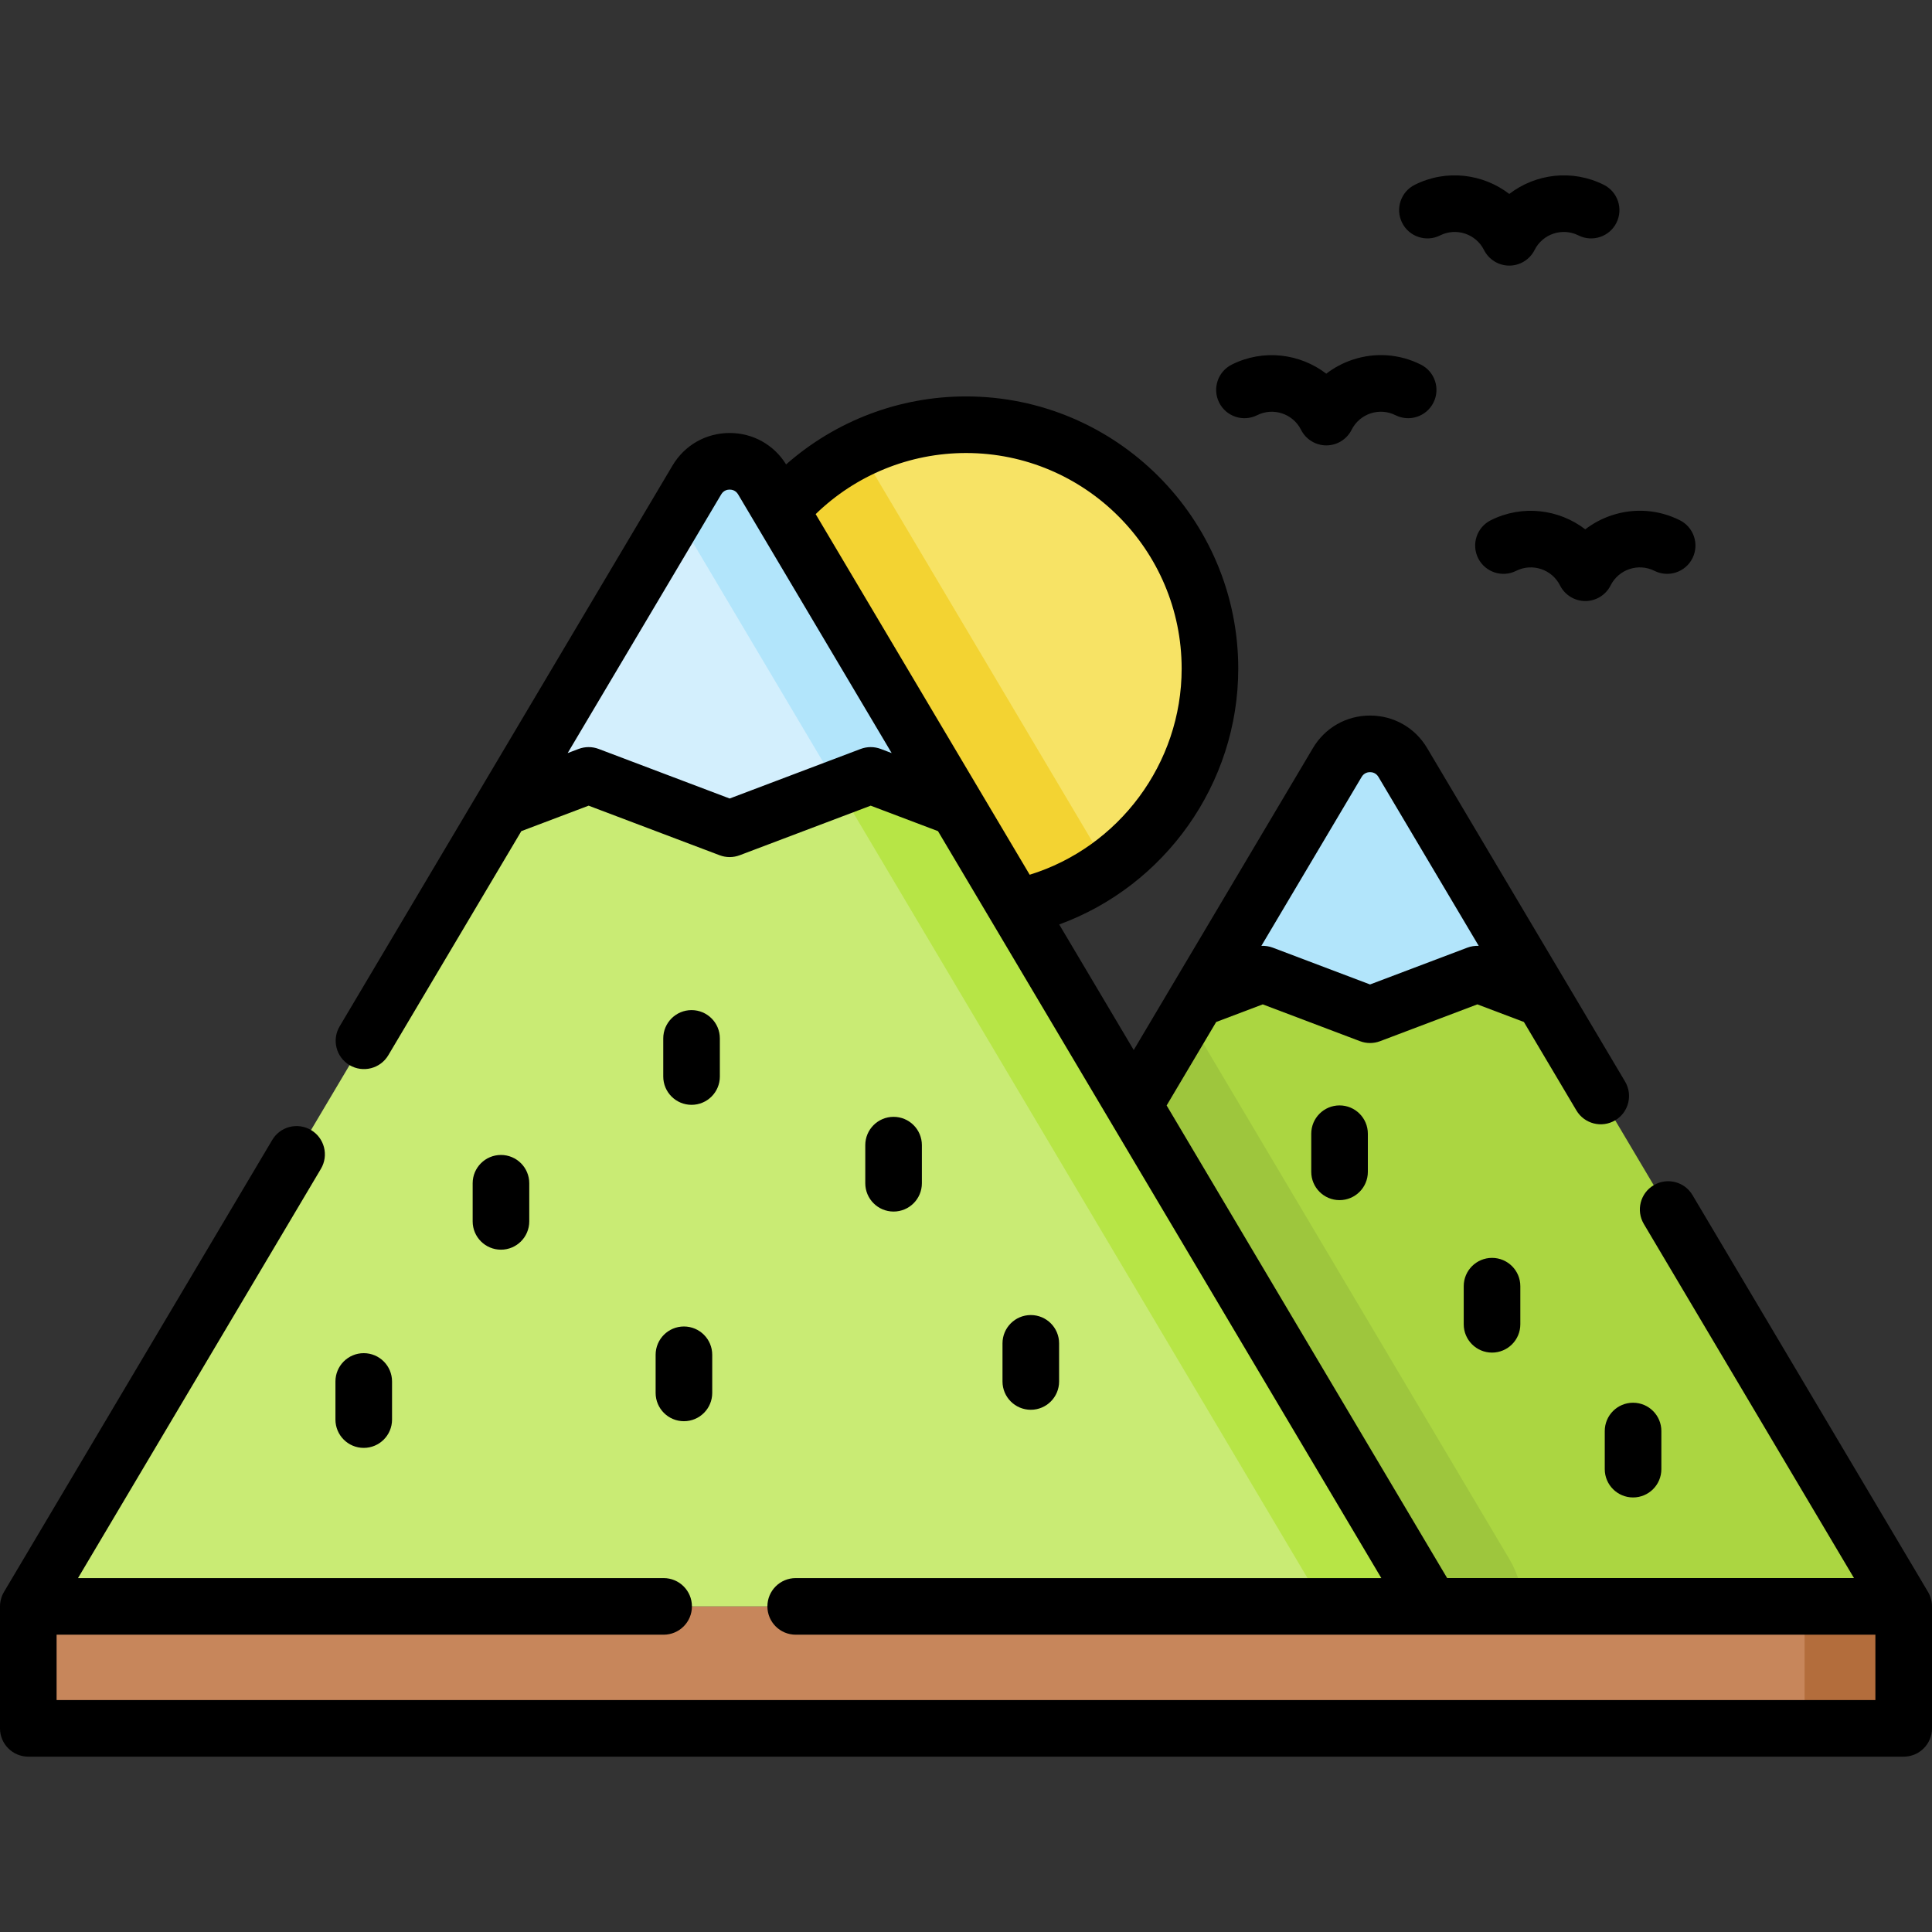 <svg id="Capa_1" enable-background="new 0 0 512 512" height="512" viewBox="0 0 512 512" width="512" xmlns="http://www.w3.org/2000/svg"><rect x="0" y="0" width="512" height="512" fill="#333333" stroke="none"/><g><g><path d="m7.5 425.705h497v32.325h-497z" fill="#c7865b"/></g><g><path d="m478.236 425.705h26.264v32.325h-26.264z" fill="#b36d3c"/></g><g><path d="m504.5 425.705-132.736-223.632c-3.914-6.594-13.459-6.594-17.373 0l-132.737 223.632z" fill="#abd641"/></g><g><path d="m400.088 413.33-85.544-144.124-92.889 156.498h181.823c-.001-4.282-1.128-8.562-3.39-12.374z" fill="#9ec63d"/></g><g><path d="m317.187 264.753 37.203-62.679c3.914-6.594 13.456-6.599 17.37-.005 9.281 15.636 24.391 41.093 37.206 62.685l-17.452-6.603-28.438 10.76-28.438-10.76z" fill="#b2e5fb"/></g><g><circle cx="256" cy="177.205" fill="#f7e365" r="64.65"/></g><g><path d="m227.76 119.037c-21.553 10.484-36.411 32.588-36.411 58.167 0 35.705 28.945 64.65 64.65 64.65 13.996 0 26.942-4.462 37.524-12.021z" fill="#f3d332"/></g><g><path d="m379.24 425.705-177.183-298.516c-3.914-6.594-13.459-6.594-17.373 0l-177.184 298.516z" fill="#c9eb74"/></g><g><path d="m184.683 127.189-5.456 9.191c24.144 40.678 171.728 289.324 171.728 289.324h28.285l-177.183-298.515c-3.914-6.594-13.46-6.594-17.374 0z" fill="#b7e546"/></g><g><path d="m133.057 214.168 51.626-86.978c3.914-6.594 13.459-6.595 17.373-.001 11.787 19.858 33.46 56.374 51.626 86.979l-22.937-8.679-37.376 14.142-37.376-14.142z" fill="#d3effd"/></g><g><path d="m179.228 136.381c6.713 11.31 22.971 38.702 42.945 72.352l8.574-3.244 22.937 8.679c-18.166-30.606-39.84-67.121-51.626-86.979-3.914-6.594-13.459-6.593-17.373.001z" fill="#b2e5fb"/></g><g><path d="m140.26 323.678v-10.102c0-4.143-3.357-7.5-7.5-7.5s-7.5 3.357-7.5 7.5v10.102c0 4.143 3.357 7.5 7.5 7.5s7.5-3.357 7.5-7.5z"/><path d="m183.269 292.792c4.143 0 7.5-3.357 7.5-7.5v-10.102c0-4.143-3.357-7.5-7.5-7.5s-7.5 3.357-7.5 7.5v10.102c0 4.143 3.357 7.5 7.5 7.5z"/><path d="m244.307 313.576v-10.102c0-4.143-3.357-7.5-7.5-7.5s-7.5 3.357-7.5 7.5v10.102c0 4.143 3.357 7.5 7.5 7.5s7.5-3.357 7.5-7.5z"/><path d="m354.996 292.945c-4.143 0-7.5 3.357-7.5 7.5v10.102c0 4.143 3.357 7.5 7.5 7.5s7.5-3.357 7.5-7.5v-10.102c0-4.143-3.357-7.5-7.5-7.5z"/><path d="m387.902 340.851v10.102c0 4.143 3.357 7.5 7.5 7.5s7.5-3.357 7.5-7.5v-10.102c0-4.143-3.357-7.5-7.5-7.5s-7.5 3.357-7.5 7.5z"/><path d="m425.278 379.238v10.102c0 4.143 3.357 7.5 7.5 7.5s7.5-3.357 7.5-7.5v-10.102c0-4.143-3.357-7.5-7.5-7.5s-7.5 3.357-7.5 7.5z"/><path d="m280.673 366.105v-10.102c0-4.143-3.357-7.5-7.5-7.5s-7.5 3.357-7.5 7.5v10.102c0 4.143 3.357 7.5 7.5 7.5s7.5-3.358 7.5-7.5z"/><path d="m173.748 369.136c0 4.143 3.357 7.5 7.5 7.5s7.5-3.357 7.5-7.5v-10.103c0-4.143-3.357-7.5-7.5-7.5s-7.5 3.357-7.5 7.5z"/><path d="m96.395 383.706c4.143 0 7.5-3.357 7.5-7.5v-10.102c0-4.143-3.357-7.5-7.5-7.5s-7.5 3.357-7.5 7.5v10.102c0 4.143 3.357 7.5 7.5 7.5z"/><path d="m420.113 140.279c-6.971-5.35-16.671-6.602-25.041-2.407-3.703 1.856-5.2 6.362-3.345 10.065 1.856 3.704 6.365 5.198 10.065 3.345 4.272-2.14 9.486-.408 11.627 3.861 1.272 2.537 3.867 4.139 6.705 4.139s5.433-1.602 6.705-4.139c2.14-4.271 7.355-6.002 11.625-3.861 3.703 1.853 8.21.359 10.066-3.344 1.855-3.703.358-8.21-3.344-10.066-5.65-2.832-12.064-3.292-18.063-1.303-2.563.852-4.92 2.109-7 3.71z"/><path d="m333.156 110.033c4.268-2.141 9.485-.408 11.627 3.861 1.271 2.537 3.866 4.139 6.704 4.139s5.433-1.602 6.705-4.139c2.141-4.271 7.355-6.003 11.625-3.861 3.703 1.853 8.209.358 10.066-3.344 1.855-3.703.358-8.21-3.344-10.066-5.651-2.831-12.064-3.292-18.063-1.303-2.564.853-4.922 2.109-7.001 3.711-6.972-5.352-16.67-6.602-25.042-2.408-3.702 1.856-5.199 6.363-3.344 10.066s6.363 5.198 10.067 3.344z"/><path d="m381.643 62.387c4.272-2.14 9.486-.408 11.627 3.861 1.271 2.537 3.867 4.14 6.705 4.14s5.434-1.603 6.705-4.14c2.14-4.27 7.357-6.002 11.627-3.861 3.699 1.856 8.209.359 10.065-3.345 1.855-3.703.358-8.209-3.345-10.065-8.374-4.198-18.081-2.94-25.053 2.417-6.973-5.359-16.68-6.614-25.053-2.417-3.703 1.856-5.2 6.362-3.345 10.065 1.858 3.704 6.366 5.198 10.067 3.345z"/><path d="m511.998 425.667c-.016-1.326-.378-2.651-1.049-3.788l-62.42-105.17c-2.113-3.562-6.713-4.735-10.277-2.621-3.562 2.113-4.735 6.715-2.621 10.277l55.696 93.842h-107.817l-74.339-125.249 13.129-22.12 12.339-4.669 25.784 9.756c.855.323 1.755.485 2.654.485s1.799-.162 2.654-.485l25.784-9.756 12.333 4.667 13.913 23.44c2.114 3.562 6.717 4.737 10.277 2.621 3.562-2.114 4.735-6.715 2.621-10.277l-52.447-88.365c-3.2-5.401-8.859-8.627-15.137-8.627s-11.938 3.226-15.135 8.622l-47.491 80.015-19.748-33.272c28.009-10.233 47.448-37.281 47.448-67.788 0-39.784-32.366-72.15-72.15-72.15-17.69 0-34.574 6.482-47.673 18.02-3.234-5.219-8.798-8.329-14.958-8.329-6.271 0-11.93 3.219-15.139 8.615l-88.22 148.63c-2.114 3.562-.94 8.163 2.621 10.277 3.562 2.114 8.163.94 10.277-2.621l35.251-59.389 17.834-6.748 34.722 13.138c1.711.647 3.598.647 5.309 0l34.722-13.138 17.831 6.747 117.491 197.952h-155.197c-4.143 0-7.5 3.357-7.5 7.5s3.357 7.5 7.5 7.5h286.13v17.322h-482v-17.322h160.87c4.143 0 7.5-3.357 7.5-7.5s-3.357-7.5-7.5-7.5h-155.197l64.376-108.462c2.114-3.562.94-8.163-2.621-10.277-3.562-2.115-8.163-.941-10.277 2.621l-71.1 119.79c-.679 1.147-1.036 2.486-1.051 3.825v32.325c0 4.143 3.357 7.5 7.5 7.5h497c4.143 0 7.5-3.357 7.5-7.5v-32.325c0-.014-.002-.027-.002-.039zm-151.156-219.766c.656-1.107 1.681-1.273 2.233-1.273s1.576.166 2.235 1.278l26.567 44.761c-1.019-.049-2.046.102-3.016.469l-25.784 9.756-25.784-9.756c-.972-.367-2-.518-3.021-.468zm-47.692-28.697c0 25.135-16.65 47.309-40.27 54.61l-56.721-95.566c10.636-10.341 24.876-16.194 39.841-16.194 31.513 0 57.15 25.638 57.15 57.15zm-79.75 21.271c-1.711-.646-3.598-.646-5.309 0l-34.722 13.138-34.722-13.138c-1.711-.646-3.598-.646-5.309 0l-2.903 1.099 40.689-68.552c.66-1.111 1.689-1.277 2.243-1.277.555 0 1.584.166 2.241 1.271l4.82 8.12c.021.034.04.069.061.103l35.81 60.333z"/></g></g></svg>